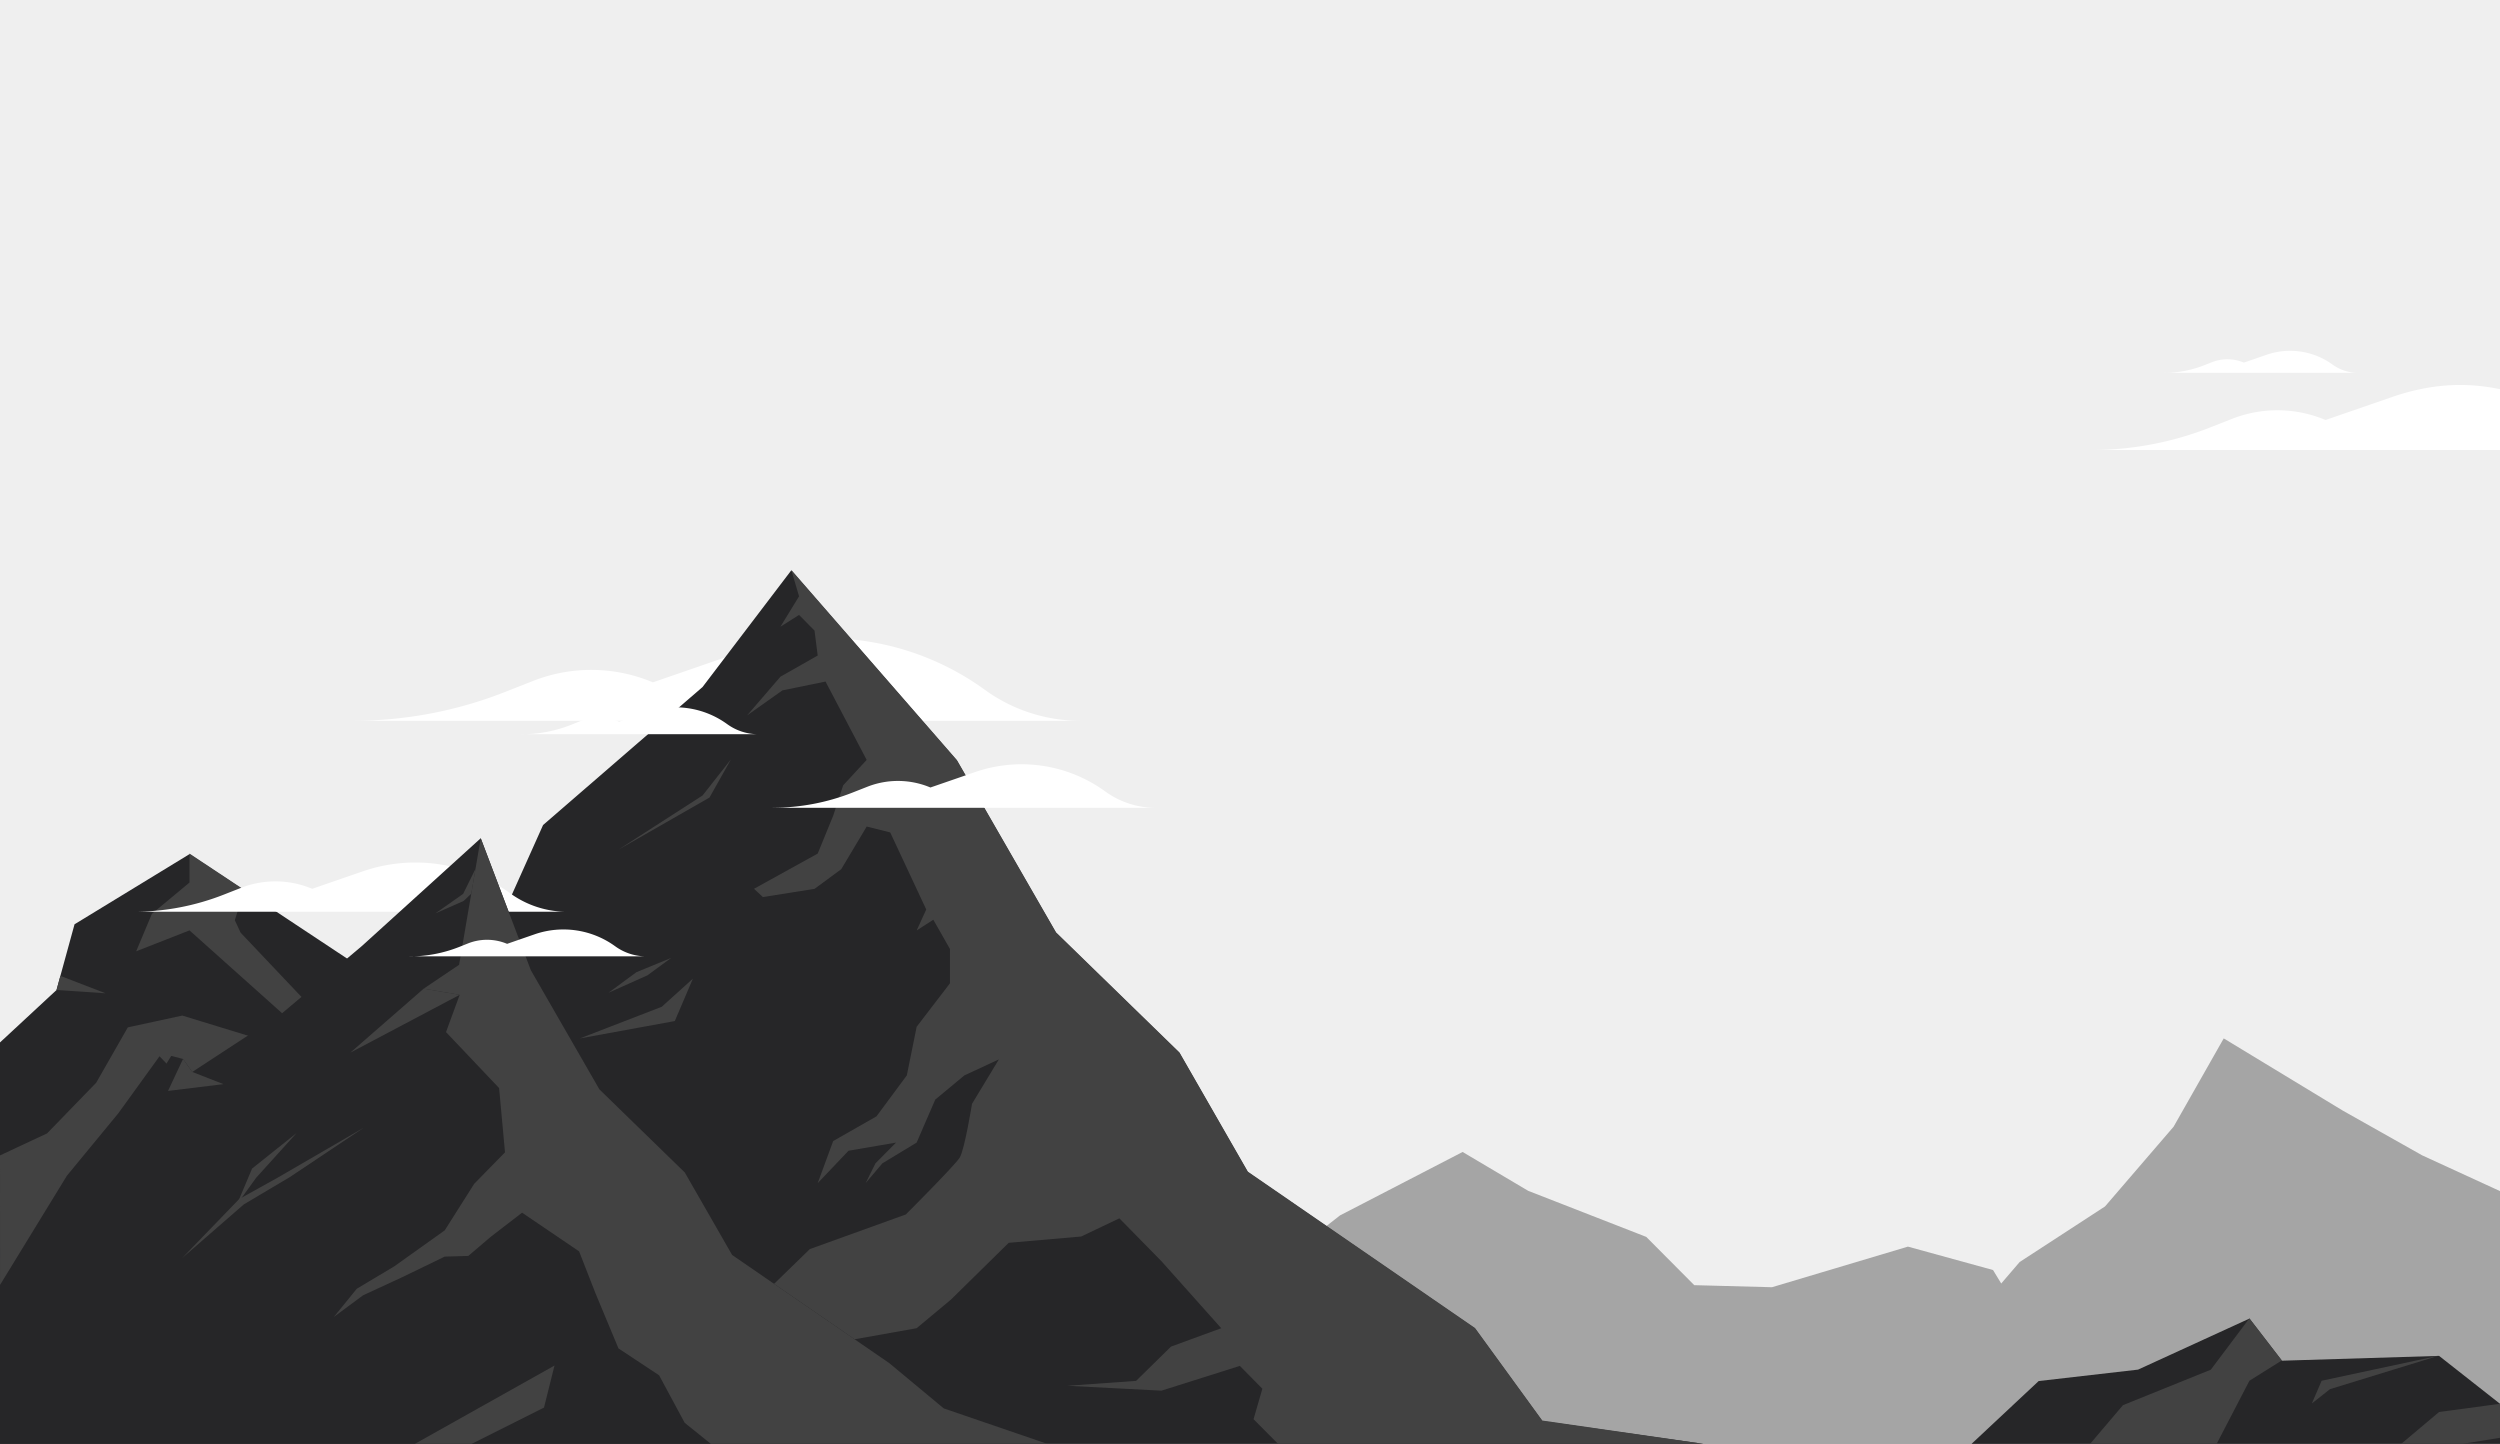 <svg xmlns="http://www.w3.org/2000/svg" viewBox="0 0 1360 785.48"><g data-name="Layer 1"><path fill="#efefef" d="M0 0h1360v785.48H0z"/><path d="M192.22 392.1h395.43a88.35 88.35 0 0 1-51.9-16.85 147.07 147.07 0 0 0-134.4-20l-46.18 15.95a86.41 86.41 0 0 0-65.15-.78l-15.43 6.07a225.06 225.06 0 0 1-82.36 15.61zM1360 211.72c-20-4.18-38.93-2.57-58.83 4.3l-36.08 12.46a67.53 67.53 0 0 0-50.91-.61l-12.06 4.74a175.87 175.87 0 0 1-64.36 12.2H1360zM1177.18 202.82h105.58a23.59 23.59 0 0 1-13.86-4.5A39.27 39.27 0 0 0 1233 193l-12.33 4.26a23.07 23.07 0 0 0-17.4-.21l-4.12 1.62a60.09 60.09 0 0 1-22 4.17z" fill="#fff"/><path fill="#a5a5a5" d="M1084.2 690.89l-46.28-12.73-73.97 22.09-42.27-1.12-26.12-26.26-64.21-25.05-35.69-21.15-66.71 34.52-39.89 31.25-49.69 21.81-27.53 21.62-91.46 28.38-27.07 16.79-64.9 4.44h713.19v-61l-50.14-21.66-7.26-11.93"/><path fill="#a5a5a5" d="M1360 647.96l-42.3-19.43-43.28-24.39-64.71-39.25-27.26 48.02-37.3 43.38-46.46 30.25-25.74 30.01-85.51 39.38-25.31 23.3-60.67 6.25H1360V647.96"/><path fill="#262628" d="M0 567.09l30.74-28.52 9.81-35.76 62.53-38.16 99.96 66.23 57.12-3.35 35.28-78.73 86.76-75.08 48.23-63.41 90.14 103.48 53.91 93.69 67.15 65.35 37.19 64.84 123.58 85.07 36.58 50.33 87.69 12.41H0V567.09"/><path fill="#424242" d="M130.89 507.37l-3.15-6.77 5.22-16.45-29.88-19.8v15.75l-20.44 17-8.56 20.4 29-11.37 37.93 33.92 42.85 38.36-84.69-25.94-29.63 6.42-17.21 30.12-26.74 27.58L0 628.54l.03 70.45 36.34-59.37 28.01-34.01 22.4-31L187.51 679.5l35.22-75.15M430.43 310l4.26 14.39-10.12 16.52 10.12-6.39 8.41 8.53 1.73 13.56-20.26 11.49-18.12 21.05 19.19-13.59 23.44-4.8 22.38 42.63-12.79 13.85-5.42 16.52-8.42 20.59-34.65 19.15L415 488l28.13-4.48 14.5-10.68 13.85-23.2 12.79 3.2 19.6 41.92-5.21 11.4 9.06-5.83 9.06 15.93v18.65l-18.12 23.65-5.35 26.44-16.52 22.31-23.54 13.42-8.42 22.89L461.6 626l25.84-4.43-11.19 11.29-5.33 10.72 9.08-10.72 18.65-11.29 10.13-23.4L524.65 585l18.74-8.69-14.6 24.14s-4.05 25-6.72 29.31-29.31 30.91-29.31 30.91l-52.21 18.83-27.18 26.42-23.45 27.71 28.24 33.12 44.76-37.84 35.7-6.36L517.29 707l31.44-30.91 39.43-3.43 20.78-9.89 22.91 23.35 32.5 36.43-27.32 10-19 18.65-37.34 2.66 51.15 2.66 42.63-13.48 12.26 12.42-4.8 16.57 13.32 13.42h231.42L839 772.77l-36.6-50.33-123.58-85.07-37.2-64.84-67.15-65.35-53.91-93.7zM397.65 413.08l-15.45 19.65-45.67 29.42 49.44-28.29 11.68-20.78M376.93 532.4l-16.95 15.29-44.49 17.2 51.6-9.44 9.84-23.05M365.12 521.1l-18.91 7.77-15.19 11.18 21.19-9.47 12.91-9.48"/><path fill="#424242" d="M30.74 538.57l26.68 1.78-24.57-9.47-2.11 7.69"/><path d="M72.62 496h235.92a52.71 52.71 0 0 1-31-10.05A87.75 87.75 0 0 0 197.38 474l-27.55 9.51a51.56 51.56 0 0 0-38.87-.46l-9.21 3.62A134.28 134.28 0 0 1 72.62 496z" fill="#fff"/><path fill="#262628" d="M0 701.24l85.56-112.42h10.35l57.62-37.69 43.28-36.45L261.52 456l27.26 71.79 37.3 64.83 46.46 45.22 25.74 44.86 85.51 58.86 25.31 34.82 60.67 9.1H0v-84.24"/><path fill="#262628" d="M113.12 595.11l-13.55-19.04-6.43-1.66-14.53 23.55 34.51-2.85"/><path fill="#424242" d="M230.47 537.84l-39.89 34.8 59.49-31.46-19.6-3.34M161.33 616.38l-24.19 19.31-8.23 19.48 10.45-14.49 21.97-24.3"/><path fill="#424242" d="M261.52 456l-11.77 68.85-19.28 12.99 19.6 3.34-7.44 20.27 28.88 30.46 3.21 34.96-16.76 17.12-16.03 25.33-27.4 19.54-20.43 12.21-12.48 15.34 15.89-11.77 21.36-9.88 23.06-11.17 12.82-.36 12.12-10.34 17.13-13.2 31.03 21.05 8.92 22.83 12.49 29.96 22.11 14.63L372.46 774l14.27 11.48h183.04l-56.35-19.3-29.63-24.62-85.51-58.86-25.74-44.86-46.46-45.22-37.3-64.83L261.52 456M197.97 613.42l-46.94 27.24-20.91 11.61-30.95 32.05 33.49-29.15 24.96-14.81 40.35-26.94"/><path fill="#424242" d="M225.65 785.48l76-42.62-5.72 22.87-39.38 19.75h-30.9M99.57 576.07l-8.17 17.39 30.16-3.69-16.96-6.63-5.03-7.07M258.68 472.62l-6.73 13.64-15.11 10.63 15.37-6.77 4.15-3.94"/><path d="M222.73 520.26h128.84a28.79 28.79 0 0 1-16.91-5.49 47.92 47.92 0 0 0-43.79-6.52l-15 5.2a28.16 28.16 0 0 0-21.23-.25l-5 2a73.33 73.33 0 0 1-26.84 5.09zM283.65 399.41h128.84a28.79 28.79 0 0 1-16.91-5.49 47.92 47.92 0 0 0-43.79-6.52l-15 5.2a28.16 28.16 0 0 0-21.23-.25l-5 2a73.33 73.33 0 0 1-26.84 5.09zM420.31 439.44h208.3a46.54 46.54 0 0 1-27.34-8.88 77.47 77.47 0 0 0-70.8-10.56l-24.32 8.4a45.52 45.52 0 0 0-34.32-.41l-8.13 3.2a118.55 118.55 0 0 1-43.38 8.22z" fill="#fff"/><path fill="#262628" d="M1360 785.48v-21.82l-33.14-26.06-85.54 2.62-17.64-22.91-60.57 27.76-54.08 6.22-36.53 34.19H1360"/><path fill="#424242" d="M1223.68 717.16l-20.99 27.94-47.81 19.32-17.88 21.06h68.85l17.83-34.35 17.64-11.07-17.64-22.9M1326.86 737.44l-63.9 13.69-5.31 12.35 9.86-7.78 59.35-18.26M1360 763.66l-33.14 4.46-20.63 17.36h33.07l20.7-3.31v-18.51"/></g></svg>